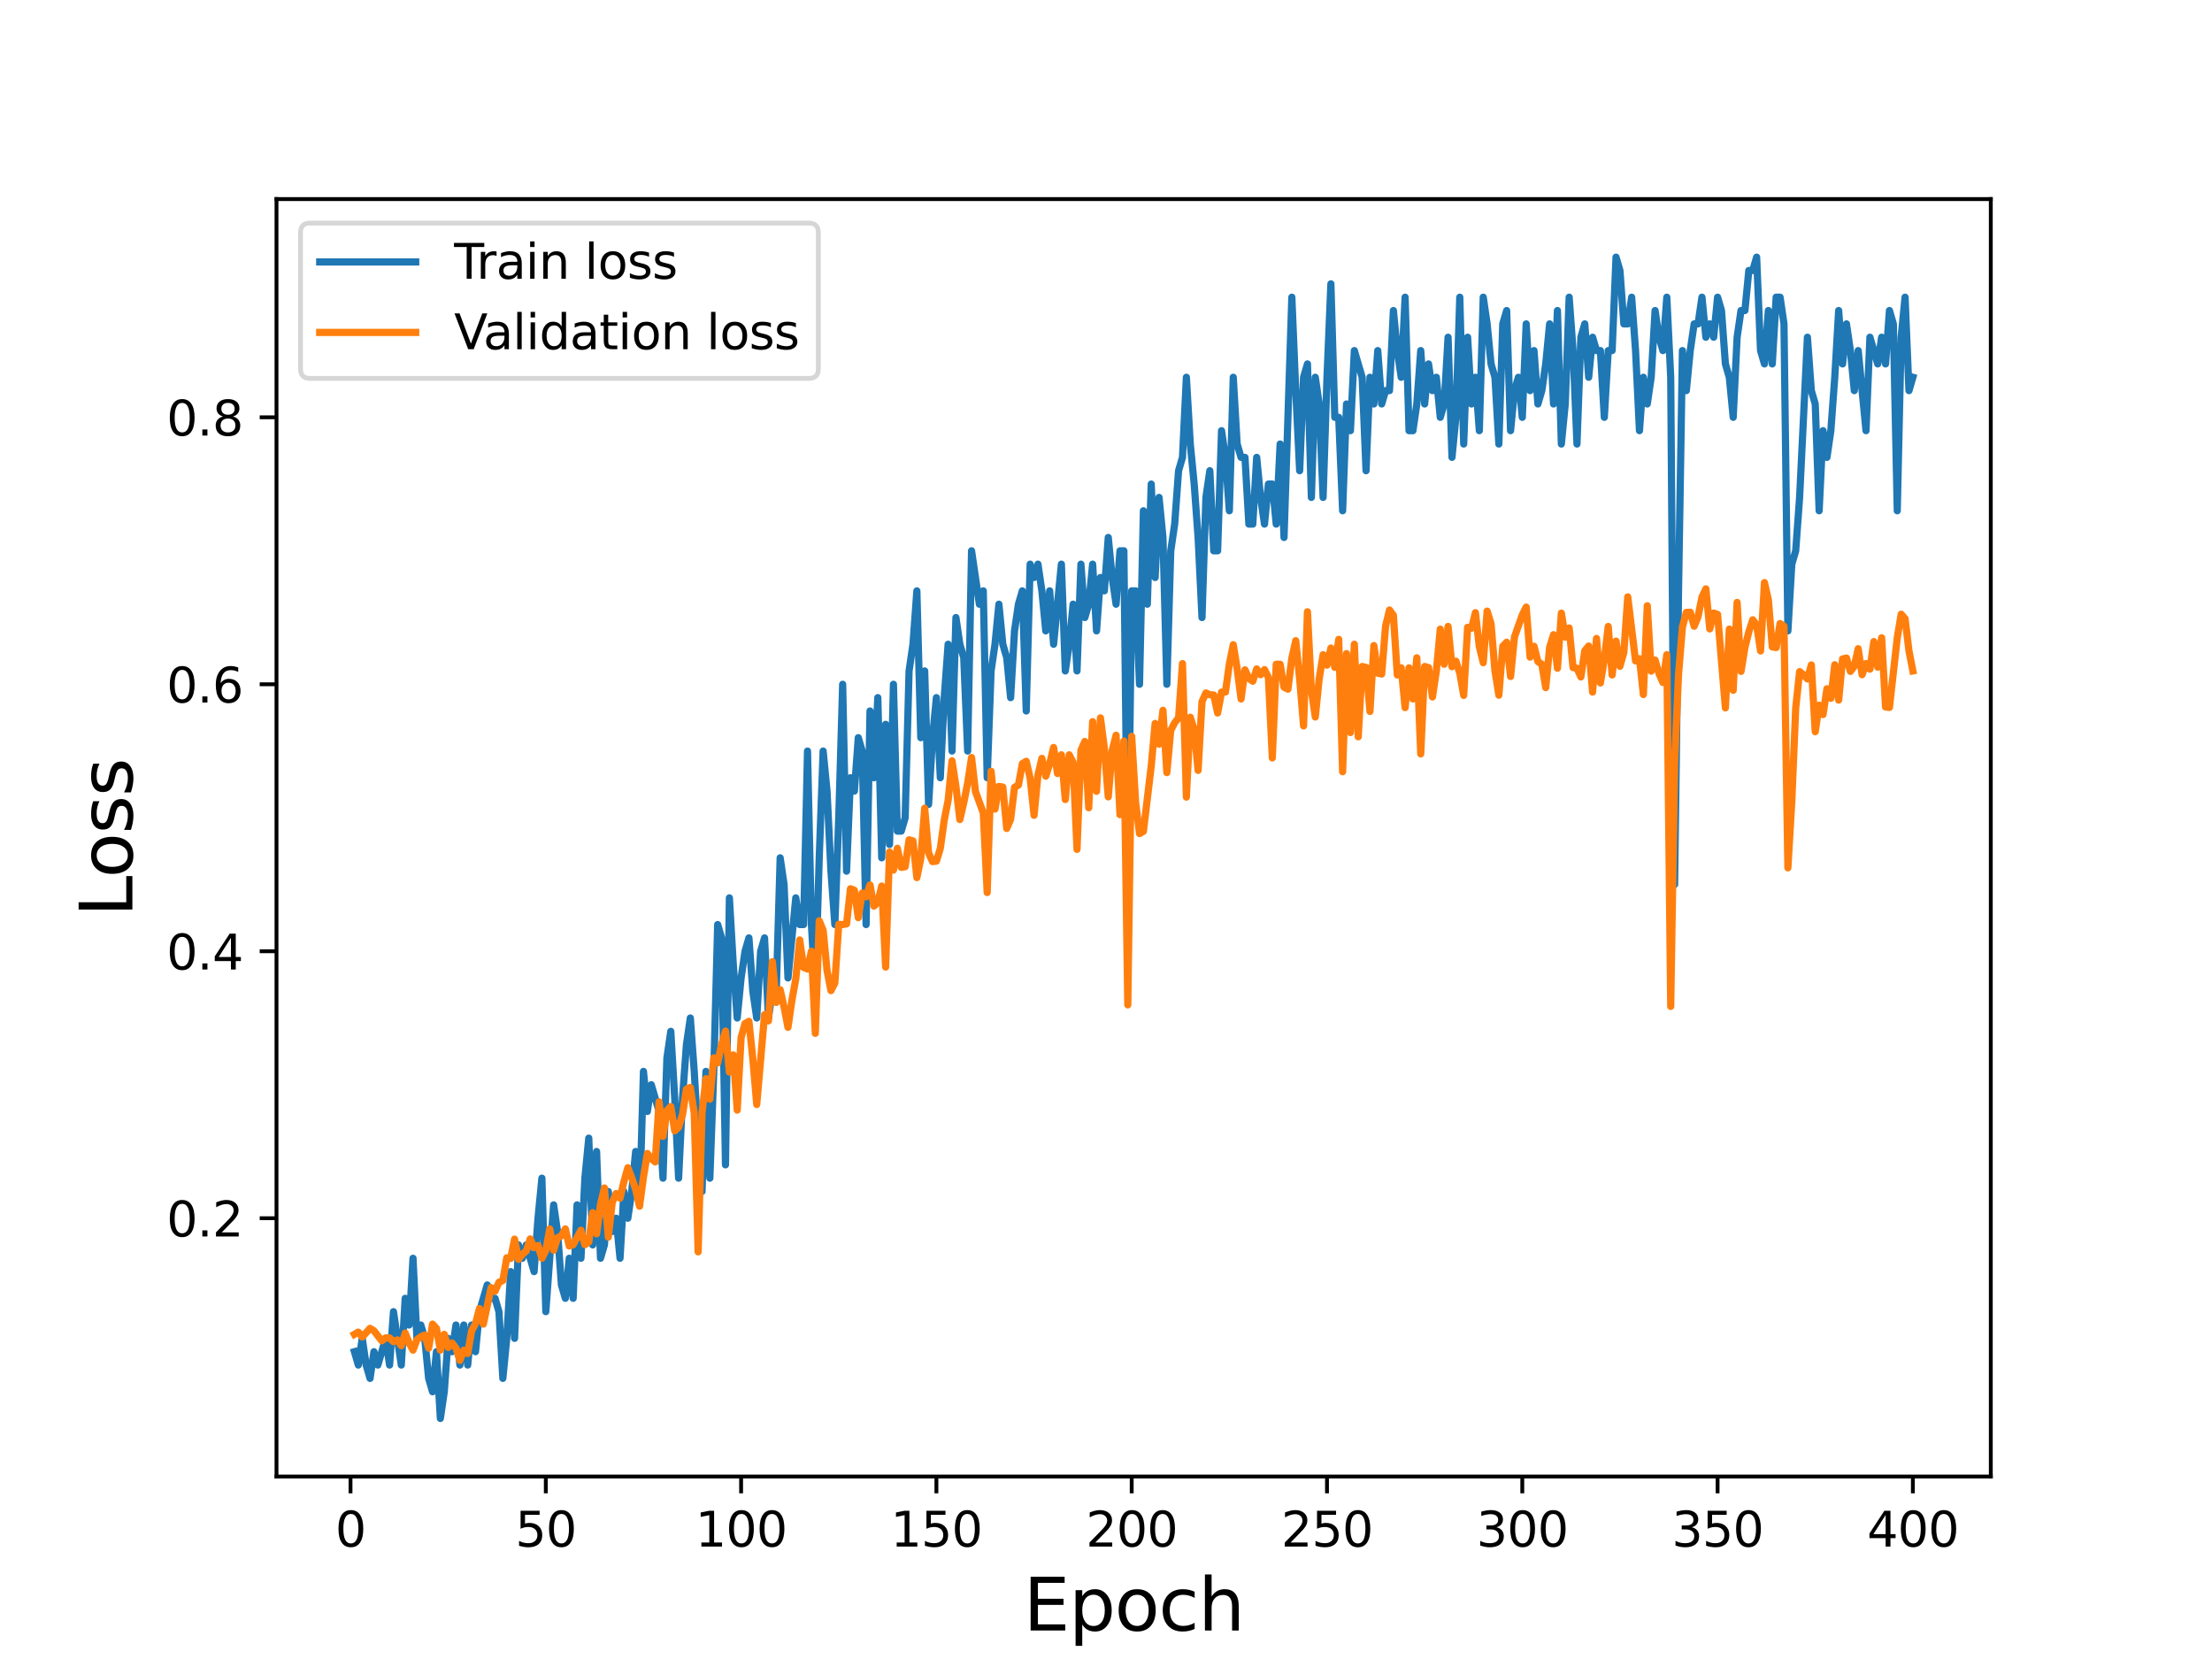 <?xml version="1.0" encoding="utf-8" standalone="no"?>
<!DOCTYPE svg PUBLIC "-//W3C//DTD SVG 1.1//EN"
  "http://www.w3.org/Graphics/SVG/1.1/DTD/svg11.dtd">
<svg height="345.6pt" version="1.1" viewBox="0 0 460.8 345.6" width="460.8pt" xmlns="http://www.w3.org/2000/svg" xmlns:xlink="http://www.w3.org/1999/xlink">
 <defs>
  <style type="text/css">*{stroke-linecap:butt;stroke-linejoin:round;}</style>
 </defs>
 <g id="figure_1">
  <g id="patch_1">
   <path d="M 0 345.6 
L 460.8 345.6 
L 460.8 0 
L 0 0 
z
" style="fill:#ffffff;"/>
  </g>
  <g id="axes_1">
   <g id="patch_2">
    <path d="M 57.6 307.584 
L 414.72 307.584 
L 414.72 41.472 
L 57.6 41.472 
z
" style="fill:#ffffff;"/>
   </g>
   <g id="matplotlib.axis_1">
    <g id="xtick_1">
     <g id="line2d_1">
      <defs>
       <path d="M 0 0 
L 0 3.5 
" id="m37c17a4bb3" style="stroke:#000000;stroke-width:0.8;"/>
      </defs>
      <g>
       <use style="stroke:#000000;stroke-width:0.8;" x="73.019" xlink:href="#m37c17a4bb3" y="307.584"/>
      </g>
     </g>
     <g id="text_1">
      <!-- 0 -->
      <g transform="translate(69.838 322.182)scale(0.1 -0.1)">
       <defs>
        <path d="M 2034 4250 
Q 1547 4250 1301 3770 
Q 1056 3291 1056 2328 
Q 1056 1369 1301 889 
Q 1547 409 2034 409 
Q 2525 409 2770 889 
Q 3016 1369 3016 2328 
Q 3016 3291 2770 3770 
Q 2525 4250 2034 4250 
z
M 2034 4750 
Q 2819 4750 3233 4129 
Q 3647 3509 3647 2328 
Q 3647 1150 3233 529 
Q 2819 -91 2034 -91 
Q 1250 -91 836 529 
Q 422 1150 422 2328 
Q 422 3509 836 4129 
Q 1250 4750 2034 4750 
z
" id="DejaVuSans-30" transform="scale(0.016)"/>
       </defs>
       <use xlink:href="#DejaVuSans-30"/>
      </g>
     </g>
    </g>
    <g id="xtick_2">
     <g id="line2d_2">
      <g>
       <use style="stroke:#000000;stroke-width:0.8;" x="113.703" xlink:href="#m37c17a4bb3" y="307.584"/>
      </g>
     </g>
     <g id="text_2">
      <!-- 50 -->
      <g transform="translate(107.34 322.182)scale(0.1 -0.1)">
       <defs>
        <path d="M 691 4666 
L 3169 4666 
L 3169 4134 
L 1269 4134 
L 1269 2991 
Q 1406 3038 1543 3061 
Q 1681 3084 1819 3084 
Q 2600 3084 3056 2656 
Q 3513 2228 3513 1497 
Q 3513 744 3044 326 
Q 2575 -91 1722 -91 
Q 1428 -91 1123 -41 
Q 819 9 494 109 
L 494 744 
Q 775 591 1075 516 
Q 1375 441 1709 441 
Q 2250 441 2565 725 
Q 2881 1009 2881 1497 
Q 2881 1984 2565 2268 
Q 2250 2553 1709 2553 
Q 1456 2553 1204 2497 
Q 953 2441 691 2322 
L 691 4666 
z
" id="DejaVuSans-35" transform="scale(0.016)"/>
       </defs>
       <use xlink:href="#DejaVuSans-35"/>
       <use x="63.623" xlink:href="#DejaVuSans-30"/>
      </g>
     </g>
    </g>
    <g id="xtick_3">
     <g id="line2d_3">
      <g>
       <use style="stroke:#000000;stroke-width:0.8;" x="154.386" xlink:href="#m37c17a4bb3" y="307.584"/>
      </g>
     </g>
     <g id="text_3">
      <!-- 100 -->
      <g transform="translate(144.842 322.182)scale(0.1 -0.1)">
       <defs>
        <path d="M 794 531 
L 1825 531 
L 1825 4091 
L 703 3866 
L 703 4441 
L 1819 4666 
L 2450 4666 
L 2450 531 
L 3481 531 
L 3481 0 
L 794 0 
L 794 531 
z
" id="DejaVuSans-31" transform="scale(0.016)"/>
       </defs>
       <use xlink:href="#DejaVuSans-31"/>
       <use x="63.623" xlink:href="#DejaVuSans-30"/>
       <use x="127.246" xlink:href="#DejaVuSans-30"/>
      </g>
     </g>
    </g>
    <g id="xtick_4">
     <g id="line2d_4">
      <g>
       <use style="stroke:#000000;stroke-width:0.8;" x="195.07" xlink:href="#m37c17a4bb3" y="307.584"/>
      </g>
     </g>
     <g id="text_4">
      <!-- 150 -->
      <g transform="translate(185.526 322.182)scale(0.1 -0.1)">
       <use xlink:href="#DejaVuSans-31"/>
       <use x="63.623" xlink:href="#DejaVuSans-35"/>
       <use x="127.246" xlink:href="#DejaVuSans-30"/>
      </g>
     </g>
    </g>
    <g id="xtick_5">
     <g id="line2d_5">
      <g>
       <use style="stroke:#000000;stroke-width:0.8;" x="235.753" xlink:href="#m37c17a4bb3" y="307.584"/>
      </g>
     </g>
     <g id="text_5">
      <!-- 200 -->
      <g transform="translate(226.209 322.182)scale(0.1 -0.1)">
       <defs>
        <path d="M 1228 531 
L 3431 531 
L 3431 0 
L 469 0 
L 469 531 
Q 828 903 1448 1529 
Q 2069 2156 2228 2338 
Q 2531 2678 2651 2914 
Q 2772 3150 2772 3378 
Q 2772 3750 2511 3984 
Q 2250 4219 1831 4219 
Q 1534 4219 1204 4116 
Q 875 4013 500 3803 
L 500 4441 
Q 881 4594 1212 4672 
Q 1544 4750 1819 4750 
Q 2544 4750 2975 4387 
Q 3406 4025 3406 3419 
Q 3406 3131 3298 2873 
Q 3191 2616 2906 2266 
Q 2828 2175 2409 1742 
Q 1991 1309 1228 531 
z
" id="DejaVuSans-32" transform="scale(0.016)"/>
       </defs>
       <use xlink:href="#DejaVuSans-32"/>
       <use x="63.623" xlink:href="#DejaVuSans-30"/>
       <use x="127.246" xlink:href="#DejaVuSans-30"/>
      </g>
     </g>
    </g>
    <g id="xtick_6">
     <g id="line2d_6">
      <g>
       <use style="stroke:#000000;stroke-width:0.8;" x="276.437" xlink:href="#m37c17a4bb3" y="307.584"/>
      </g>
     </g>
     <g id="text_6">
      <!-- 250 -->
      <g transform="translate(266.893 322.182)scale(0.1 -0.1)">
       <use xlink:href="#DejaVuSans-32"/>
       <use x="63.623" xlink:href="#DejaVuSans-35"/>
       <use x="127.246" xlink:href="#DejaVuSans-30"/>
      </g>
     </g>
    </g>
    <g id="xtick_7">
     <g id="line2d_7">
      <g>
       <use style="stroke:#000000;stroke-width:0.8;" x="317.12" xlink:href="#m37c17a4bb3" y="307.584"/>
      </g>
     </g>
     <g id="text_7">
      <!-- 300 -->
      <g transform="translate(307.576 322.182)scale(0.1 -0.1)">
       <defs>
        <path d="M 2597 2516 
Q 3050 2419 3304 2112 
Q 3559 1806 3559 1356 
Q 3559 666 3084 287 
Q 2609 -91 1734 -91 
Q 1441 -91 1130 -33 
Q 819 25 488 141 
L 488 750 
Q 750 597 1062 519 
Q 1375 441 1716 441 
Q 2309 441 2620 675 
Q 2931 909 2931 1356 
Q 2931 1769 2642 2001 
Q 2353 2234 1838 2234 
L 1294 2234 
L 1294 2753 
L 1863 2753 
Q 2328 2753 2575 2939 
Q 2822 3125 2822 3475 
Q 2822 3834 2567 4026 
Q 2313 4219 1838 4219 
Q 1578 4219 1281 4162 
Q 984 4106 628 3988 
L 628 4550 
Q 988 4650 1302 4700 
Q 1616 4750 1894 4750 
Q 2613 4750 3031 4423 
Q 3450 4097 3450 3541 
Q 3450 3153 3228 2886 
Q 3006 2619 2597 2516 
z
" id="DejaVuSans-33" transform="scale(0.016)"/>
       </defs>
       <use xlink:href="#DejaVuSans-33"/>
       <use x="63.623" xlink:href="#DejaVuSans-30"/>
       <use x="127.246" xlink:href="#DejaVuSans-30"/>
      </g>
     </g>
    </g>
    <g id="xtick_8">
     <g id="line2d_8">
      <g>
       <use style="stroke:#000000;stroke-width:0.8;" x="357.804" xlink:href="#m37c17a4bb3" y="307.584"/>
      </g>
     </g>
     <g id="text_8">
      <!-- 350 -->
      <g transform="translate(348.26 322.182)scale(0.1 -0.1)">
       <use xlink:href="#DejaVuSans-33"/>
       <use x="63.623" xlink:href="#DejaVuSans-35"/>
       <use x="127.246" xlink:href="#DejaVuSans-30"/>
      </g>
     </g>
    </g>
    <g id="xtick_9">
     <g id="line2d_9">
      <g>
       <use style="stroke:#000000;stroke-width:0.8;" x="398.487" xlink:href="#m37c17a4bb3" y="307.584"/>
      </g>
     </g>
     <g id="text_9">
      <!-- 400 -->
      <g transform="translate(388.944 322.182)scale(0.1 -0.1)">
       <defs>
        <path d="M 2419 4116 
L 825 1625 
L 2419 1625 
L 2419 4116 
z
M 2253 4666 
L 3047 4666 
L 3047 1625 
L 3713 1625 
L 3713 1100 
L 3047 1100 
L 3047 0 
L 2419 0 
L 2419 1100 
L 313 1100 
L 313 1709 
L 2253 4666 
z
" id="DejaVuSans-34" transform="scale(0.016)"/>
       </defs>
       <use xlink:href="#DejaVuSans-34"/>
       <use x="63.623" xlink:href="#DejaVuSans-30"/>
       <use x="127.246" xlink:href="#DejaVuSans-30"/>
      </g>
     </g>
    </g>
    <g id="text_10">
     <!-- Epoch -->
     <g transform="translate(213.194 339.66)scale(0.15 -0.15)">
      <defs>
       <path d="M 628 4666 
L 3578 4666 
L 3578 4134 
L 1259 4134 
L 1259 2753 
L 3481 2753 
L 3481 2222 
L 1259 2222 
L 1259 531 
L 3634 531 
L 3634 0 
L 628 0 
L 628 4666 
z
" id="DejaVuSans-45" transform="scale(0.016)"/>
       <path d="M 1159 525 
L 1159 -1331 
L 581 -1331 
L 581 3500 
L 1159 3500 
L 1159 2969 
Q 1341 3281 1617 3432 
Q 1894 3584 2278 3584 
Q 2916 3584 3314 3078 
Q 3713 2572 3713 1747 
Q 3713 922 3314 415 
Q 2916 -91 2278 -91 
Q 1894 -91 1617 61 
Q 1341 213 1159 525 
z
M 3116 1747 
Q 3116 2381 2855 2742 
Q 2594 3103 2138 3103 
Q 1681 3103 1420 2742 
Q 1159 2381 1159 1747 
Q 1159 1113 1420 752 
Q 1681 391 2138 391 
Q 2594 391 2855 752 
Q 3116 1113 3116 1747 
z
" id="DejaVuSans-70" transform="scale(0.016)"/>
       <path d="M 1959 3097 
Q 1497 3097 1228 2736 
Q 959 2375 959 1747 
Q 959 1119 1226 758 
Q 1494 397 1959 397 
Q 2419 397 2687 759 
Q 2956 1122 2956 1747 
Q 2956 2369 2687 2733 
Q 2419 3097 1959 3097 
z
M 1959 3584 
Q 2709 3584 3137 3096 
Q 3566 2609 3566 1747 
Q 3566 888 3137 398 
Q 2709 -91 1959 -91 
Q 1206 -91 779 398 
Q 353 888 353 1747 
Q 353 2609 779 3096 
Q 1206 3584 1959 3584 
z
" id="DejaVuSans-6f" transform="scale(0.016)"/>
       <path d="M 3122 3366 
L 3122 2828 
Q 2878 2963 2633 3030 
Q 2388 3097 2138 3097 
Q 1578 3097 1268 2742 
Q 959 2388 959 1747 
Q 959 1106 1268 751 
Q 1578 397 2138 397 
Q 2388 397 2633 464 
Q 2878 531 3122 666 
L 3122 134 
Q 2881 22 2623 -34 
Q 2366 -91 2075 -91 
Q 1284 -91 818 406 
Q 353 903 353 1747 
Q 353 2603 823 3093 
Q 1294 3584 2113 3584 
Q 2378 3584 2631 3529 
Q 2884 3475 3122 3366 
z
" id="DejaVuSans-63" transform="scale(0.016)"/>
       <path d="M 3513 2113 
L 3513 0 
L 2938 0 
L 2938 2094 
Q 2938 2591 2744 2837 
Q 2550 3084 2163 3084 
Q 1697 3084 1428 2787 
Q 1159 2491 1159 1978 
L 1159 0 
L 581 0 
L 581 4863 
L 1159 4863 
L 1159 2956 
Q 1366 3272 1645 3428 
Q 1925 3584 2291 3584 
Q 2894 3584 3203 3211 
Q 3513 2838 3513 2113 
z
" id="DejaVuSans-68" transform="scale(0.016)"/>
      </defs>
      <use xlink:href="#DejaVuSans-45"/>
      <use x="63.184" xlink:href="#DejaVuSans-70"/>
      <use x="126.66" xlink:href="#DejaVuSans-6f"/>
      <use x="187.842" xlink:href="#DejaVuSans-63"/>
      <use x="242.822" xlink:href="#DejaVuSans-68"/>
     </g>
    </g>
   </g>
   <g id="matplotlib.axis_2">
    <g id="ytick_1">
     <g id="line2d_10">
      <defs>
       <path d="M 0 0 
L -3.5 0 
" id="md5842045e9" style="stroke:#000000;stroke-width:0.8;"/>
      </defs>
      <g>
       <use style="stroke:#000000;stroke-width:0.8;" x="57.6" xlink:href="#md5842045e9" y="253.778"/>
      </g>
     </g>
     <g id="text_11">
      <!-- 0.2 -->
      <g transform="translate(34.697 257.577)scale(0.1 -0.1)">
       <defs>
        <path d="M 684 794 
L 1344 794 
L 1344 0 
L 684 0 
L 684 794 
z
" id="DejaVuSans-2e" transform="scale(0.016)"/>
       </defs>
       <use xlink:href="#DejaVuSans-30"/>
       <use x="63.623" xlink:href="#DejaVuSans-2e"/>
       <use x="95.41" xlink:href="#DejaVuSans-32"/>
      </g>
     </g>
    </g>
    <g id="ytick_2">
     <g id="line2d_11">
      <g>
       <use style="stroke:#000000;stroke-width:0.8;" x="57.6" xlink:href="#md5842045e9" y="198.164"/>
      </g>
     </g>
     <g id="text_12">
      <!-- 0.4 -->
      <g transform="translate(34.697 201.963)scale(0.1 -0.1)">
       <use xlink:href="#DejaVuSans-30"/>
       <use x="63.623" xlink:href="#DejaVuSans-2e"/>
       <use x="95.41" xlink:href="#DejaVuSans-34"/>
      </g>
     </g>
    </g>
    <g id="ytick_3">
     <g id="line2d_12">
      <g>
       <use style="stroke:#000000;stroke-width:0.8;" x="57.6" xlink:href="#md5842045e9" y="142.55"/>
      </g>
     </g>
     <g id="text_13">
      <!-- 0.6 -->
      <g transform="translate(34.697 146.349)scale(0.1 -0.1)">
       <defs>
        <path d="M 2113 2584 
Q 1688 2584 1439 2293 
Q 1191 2003 1191 1497 
Q 1191 994 1439 701 
Q 1688 409 2113 409 
Q 2538 409 2786 701 
Q 3034 994 3034 1497 
Q 3034 2003 2786 2293 
Q 2538 2584 2113 2584 
z
M 3366 4563 
L 3366 3988 
Q 3128 4100 2886 4159 
Q 2644 4219 2406 4219 
Q 1781 4219 1451 3797 
Q 1122 3375 1075 2522 
Q 1259 2794 1537 2939 
Q 1816 3084 2150 3084 
Q 2853 3084 3261 2657 
Q 3669 2231 3669 1497 
Q 3669 778 3244 343 
Q 2819 -91 2113 -91 
Q 1303 -91 875 529 
Q 447 1150 447 2328 
Q 447 3434 972 4092 
Q 1497 4750 2381 4750 
Q 2619 4750 2861 4703 
Q 3103 4656 3366 4563 
z
" id="DejaVuSans-36" transform="scale(0.016)"/>
       </defs>
       <use xlink:href="#DejaVuSans-30"/>
       <use x="63.623" xlink:href="#DejaVuSans-2e"/>
       <use x="95.41" xlink:href="#DejaVuSans-36"/>
      </g>
     </g>
    </g>
    <g id="ytick_4">
     <g id="line2d_13">
      <g>
       <use style="stroke:#000000;stroke-width:0.8;" x="57.6" xlink:href="#md5842045e9" y="86.936"/>
      </g>
     </g>
     <g id="text_14">
      <!-- 0.8 -->
      <g transform="translate(34.697 90.735)scale(0.1 -0.1)">
       <defs>
        <path d="M 2034 2216 
Q 1584 2216 1326 1975 
Q 1069 1734 1069 1313 
Q 1069 891 1326 650 
Q 1584 409 2034 409 
Q 2484 409 2743 651 
Q 3003 894 3003 1313 
Q 3003 1734 2745 1975 
Q 2488 2216 2034 2216 
z
M 1403 2484 
Q 997 2584 770 2862 
Q 544 3141 544 3541 
Q 544 4100 942 4425 
Q 1341 4750 2034 4750 
Q 2731 4750 3128 4425 
Q 3525 4100 3525 3541 
Q 3525 3141 3298 2862 
Q 3072 2584 2669 2484 
Q 3125 2378 3379 2068 
Q 3634 1759 3634 1313 
Q 3634 634 3220 271 
Q 2806 -91 2034 -91 
Q 1263 -91 848 271 
Q 434 634 434 1313 
Q 434 1759 690 2068 
Q 947 2378 1403 2484 
z
M 1172 3481 
Q 1172 3119 1398 2916 
Q 1625 2713 2034 2713 
Q 2441 2713 2670 2916 
Q 2900 3119 2900 3481 
Q 2900 3844 2670 4047 
Q 2441 4250 2034 4250 
Q 1625 4250 1398 4047 
Q 1172 3844 1172 3481 
z
" id="DejaVuSans-38" transform="scale(0.016)"/>
       </defs>
       <use xlink:href="#DejaVuSans-30"/>
       <use x="63.623" xlink:href="#DejaVuSans-2e"/>
       <use x="95.41" xlink:href="#DejaVuSans-38"/>
      </g>
     </g>
    </g>
    <g id="text_15">
     <!-- Loss -->
     <g transform="translate(27.577 190.979)rotate(-90)scale(0.15 -0.15)">
      <defs>
       <path d="M 628 4666 
L 1259 4666 
L 1259 531 
L 3531 531 
L 3531 0 
L 628 0 
L 628 4666 
z
" id="DejaVuSans-4c" transform="scale(0.016)"/>
       <path d="M 2834 3397 
L 2834 2853 
Q 2591 2978 2328 3040 
Q 2066 3103 1784 3103 
Q 1356 3103 1142 2972 
Q 928 2841 928 2578 
Q 928 2378 1081 2264 
Q 1234 2150 1697 2047 
L 1894 2003 
Q 2506 1872 2764 1633 
Q 3022 1394 3022 966 
Q 3022 478 2636 193 
Q 2250 -91 1575 -91 
Q 1294 -91 989 -36 
Q 684 19 347 128 
L 347 722 
Q 666 556 975 473 
Q 1284 391 1588 391 
Q 1994 391 2212 530 
Q 2431 669 2431 922 
Q 2431 1156 2273 1281 
Q 2116 1406 1581 1522 
L 1381 1569 
Q 847 1681 609 1914 
Q 372 2147 372 2553 
Q 372 3047 722 3315 
Q 1072 3584 1716 3584 
Q 2034 3584 2315 3537 
Q 2597 3491 2834 3397 
z
" id="DejaVuSans-73" transform="scale(0.016)"/>
      </defs>
      <use xlink:href="#DejaVuSans-4c"/>
      <use x="53.963" xlink:href="#DejaVuSans-6f"/>
      <use x="115.145" xlink:href="#DejaVuSans-73"/>
      <use x="167.244" xlink:href="#DejaVuSans-73"/>
     </g>
    </g>
   </g>
   <g id="line2d_14">
    <path clip-path="url(#p7fb139c377)" d="M 73.833 281.585 
L 74.646 284.365 
L 75.46 278.804 
L 76.274 284.365 
L 77.087 287.146 
L 77.901 281.585 
L 78.715 284.365 
L 80.342 278.804 
L 81.156 284.365 
L 81.969 273.242 
L 83.597 284.365 
L 84.41 270.462 
L 85.224 276.023 
L 86.038 262.12 
L 86.851 278.804 
L 87.665 276.023 
L 88.479 278.804 
L 89.292 287.146 
L 90.106 289.927 
L 90.92 281.585 
L 91.733 295.488 
L 92.547 289.927 
L 93.361 278.804 
L 94.174 281.585 
L 94.988 276.023 
L 95.802 284.365 
L 96.616 276.023 
L 97.429 284.365 
L 98.243 276.023 
L 99.057 281.585 
L 99.87 273.242 
L 101.498 267.681 
L 102.311 270.462 
L 103.125 270.462 
L 103.939 273.242 
L 104.752 287.146 
L 105.566 278.804 
L 106.38 264.9 
L 107.193 278.804 
L 108.007 259.339 
L 108.821 262.12 
L 109.634 259.339 
L 111.262 264.9 
L 112.075 253.778 
L 112.889 245.436 
L 113.703 273.242 
L 115.33 250.997 
L 116.144 256.558 
L 116.957 267.681 
L 117.771 270.462 
L 118.585 262.12 
L 119.398 270.462 
L 120.212 250.997 
L 121.026 262.12 
L 121.839 245.436 
L 122.653 237.094 
L 123.467 259.339 
L 124.28 239.874 
L 125.094 262.12 
L 125.908 259.339 
L 126.721 248.216 
L 127.535 256.558 
L 128.349 253.778 
L 129.162 262.12 
L 129.976 248.216 
L 130.79 253.778 
L 131.603 248.216 
L 132.417 239.874 
L 133.231 250.997 
L 134.044 223.19 
L 134.858 231.532 
L 135.672 225.971 
L 137.299 231.532 
L 138.113 245.436 
L 138.926 220.409 
L 139.74 214.848 
L 140.554 228.751 
L 141.367 245.436 
L 142.181 228.751 
L 142.995 217.629 
L 143.808 212.067 
L 144.622 223.19 
L 145.436 237.094 
L 146.249 248.216 
L 147.063 223.19 
L 147.877 245.436 
L 148.69 223.19 
L 149.504 192.602 
L 150.318 195.383 
L 151.131 242.655 
L 151.945 187.041 
L 152.759 200.945 
L 153.572 212.067 
L 154.386 203.725 
L 155.2 198.164 
L 156.013 195.383 
L 156.827 206.506 
L 157.641 212.067 
L 158.454 198.164 
L 159.268 195.383 
L 160.082 212.067 
L 160.895 206.506 
L 161.709 206.506 
L 162.523 178.699 
L 163.336 184.26 
L 164.15 203.725 
L 165.777 187.041 
L 166.591 192.602 
L 167.405 192.602 
L 168.219 156.454 
L 169.032 192.602 
L 169.846 206.506 
L 170.66 178.699 
L 171.473 156.454 
L 172.287 164.796 
L 173.101 181.48 
L 173.914 192.602 
L 174.728 170.357 
L 175.542 142.55 
L 176.355 181.48 
L 177.169 162.015 
L 177.983 164.796 
L 178.796 153.673 
L 179.61 156.454 
L 180.424 192.602 
L 181.237 148.111 
L 182.051 162.015 
L 182.865 145.331 
L 183.678 178.699 
L 184.492 150.892 
L 185.306 175.918 
L 186.119 142.55 
L 186.933 173.138 
L 187.747 173.138 
L 188.56 170.357 
L 189.374 139.769 
L 190.188 134.208 
L 191.001 123.085 
L 191.815 153.673 
L 192.629 139.769 
L 193.442 167.576 
L 194.256 153.673 
L 195.07 145.331 
L 195.883 162.015 
L 196.697 145.331 
L 197.511 134.208 
L 198.324 156.454 
L 199.138 128.647 
L 199.952 134.208 
L 200.765 136.989 
L 201.579 156.454 
L 202.393 114.743 
L 204.02 125.866 
L 204.834 123.085 
L 205.647 162.015 
L 206.461 139.769 
L 207.275 134.208 
L 208.088 125.866 
L 208.902 134.208 
L 209.716 136.989 
L 210.529 145.331 
L 211.343 131.427 
L 212.157 125.866 
L 212.97 123.085 
L 213.784 148.111 
L 214.598 117.524 
L 215.411 120.305 
L 216.225 117.524 
L 217.039 123.085 
L 217.852 131.427 
L 218.666 123.085 
L 219.48 134.208 
L 221.107 117.524 
L 221.921 139.769 
L 222.734 134.208 
L 223.548 125.866 
L 224.362 139.769 
L 225.175 117.524 
L 225.989 128.647 
L 226.803 125.866 
L 227.616 117.524 
L 228.43 131.427 
L 229.244 120.305 
L 230.057 123.085 
L 230.871 111.962 
L 231.685 120.305 
L 232.498 125.866 
L 233.312 114.743 
L 234.126 114.743 
L 234.939 187.041 
L 235.753 123.085 
L 236.567 123.085 
L 237.381 142.55 
L 238.194 106.401 
L 239.008 125.866 
L 239.822 100.84 
L 240.635 120.305 
L 241.449 103.62 
L 242.263 111.962 
L 243.076 142.55 
L 243.89 114.743 
L 244.704 109.182 
L 245.517 98.059 
L 246.331 95.278 
L 247.145 78.594 
L 247.958 92.498 
L 248.772 100.84 
L 249.586 111.962 
L 250.399 128.647 
L 251.213 103.62 
L 252.027 98.059 
L 252.84 114.743 
L 253.654 114.743 
L 254.468 89.717 
L 255.281 95.278 
L 256.095 106.401 
L 256.909 78.594 
L 257.722 92.498 
L 258.536 95.278 
L 259.35 95.278 
L 260.163 109.182 
L 260.977 109.182 
L 261.791 95.278 
L 262.604 103.62 
L 263.418 109.182 
L 264.232 100.84 
L 265.045 100.84 
L 265.859 109.182 
L 266.673 92.498 
L 267.486 111.962 
L 269.114 61.91 
L 269.927 81.375 
L 270.741 98.059 
L 271.555 78.594 
L 272.368 75.814 
L 273.182 103.62 
L 273.996 78.594 
L 274.809 84.156 
L 275.623 103.62 
L 276.437 78.594 
L 277.25 59.129 
L 278.064 86.936 
L 278.878 86.936 
L 279.691 106.401 
L 280.505 84.156 
L 281.319 89.717 
L 282.132 73.033 
L 283.76 78.594 
L 284.573 98.059 
L 285.387 78.594 
L 286.201 84.156 
L 287.014 73.033 
L 287.828 84.156 
L 288.642 81.375 
L 289.455 81.375 
L 290.269 64.691 
L 291.083 73.033 
L 291.896 78.594 
L 292.71 61.91 
L 293.524 89.717 
L 294.337 89.717 
L 295.151 84.156 
L 295.965 73.033 
L 296.778 84.156 
L 297.592 75.814 
L 298.406 81.375 
L 299.219 78.594 
L 300.033 86.936 
L 300.847 84.156 
L 301.66 70.252 
L 302.474 95.278 
L 303.288 86.936 
L 304.101 61.91 
L 304.915 92.498 
L 305.729 70.252 
L 306.543 84.156 
L 307.356 78.594 
L 308.17 89.717 
L 308.984 61.91 
L 309.797 67.471 
L 310.611 75.814 
L 311.425 78.594 
L 312.238 92.498 
L 313.052 67.471 
L 313.866 64.691 
L 314.679 89.717 
L 315.493 81.375 
L 316.307 78.594 
L 317.12 86.936 
L 317.934 67.471 
L 318.748 81.375 
L 319.561 73.033 
L 320.375 84.156 
L 321.189 81.375 
L 322.002 75.814 
L 322.816 67.471 
L 323.63 84.156 
L 324.443 64.691 
L 325.257 92.498 
L 326.071 84.156 
L 326.884 61.91 
L 327.698 73.033 
L 328.512 92.498 
L 329.325 70.252 
L 330.139 67.471 
L 330.953 78.594 
L 331.766 70.252 
L 332.58 73.033 
L 333.394 73.033 
L 334.207 86.936 
L 335.021 73.033 
L 335.835 73.033 
L 336.648 53.568 
L 337.462 56.349 
L 338.276 67.471 
L 339.089 67.471 
L 339.903 61.91 
L 340.717 73.033 
L 341.53 89.717 
L 342.344 78.594 
L 343.158 84.156 
L 343.971 78.594 
L 344.785 64.691 
L 345.599 70.252 
L 346.412 73.033 
L 347.226 61.91 
L 348.04 78.594 
L 348.853 184.26 
L 349.667 123.085 
L 350.481 73.033 
L 351.294 81.375 
L 352.108 73.033 
L 352.922 67.471 
L 353.735 67.471 
L 354.549 61.91 
L 355.363 70.252 
L 356.176 67.471 
L 356.99 70.252 
L 357.804 61.91 
L 358.617 64.691 
L 359.431 75.814 
L 360.245 78.594 
L 361.058 86.936 
L 361.872 70.252 
L 362.686 64.691 
L 363.499 64.691 
L 364.313 56.349 
L 365.127 56.349 
L 365.94 53.568 
L 366.754 73.033 
L 367.568 75.814 
L 368.381 64.691 
L 369.195 75.814 
L 370.009 61.91 
L 370.822 61.91 
L 371.636 67.471 
L 372.45 131.427 
L 373.263 117.524 
L 374.077 114.743 
L 374.891 103.62 
L 376.518 70.252 
L 377.332 81.375 
L 378.146 84.156 
L 378.959 106.401 
L 379.773 89.717 
L 380.587 95.278 
L 381.4 89.717 
L 382.214 78.594 
L 383.028 64.691 
L 383.841 75.814 
L 384.655 67.471 
L 385.469 73.033 
L 386.282 81.375 
L 387.096 73.033 
L 388.723 89.717 
L 389.537 70.252 
L 391.164 75.814 
L 391.978 70.252 
L 392.792 75.814 
L 393.605 64.691 
L 394.419 67.471 
L 395.233 106.401 
L 396.046 70.252 
L 396.86 61.91 
L 397.674 81.375 
L 398.487 78.594 
L 398.487 78.594 
" style="fill:none;stroke:#1f77b4;stroke-linecap:square;stroke-width:1.5;"/>
   </g>
   <g id="line2d_15">
    <path clip-path="url(#p7fb139c377)" d="M 73.833 277.97 
L 74.646 277.506 
L 75.46 278.526 
L 77.087 276.718 
L 77.901 277.228 
L 79.528 279.314 
L 80.342 278.711 
L 81.156 278.711 
L 81.969 279.499 
L 82.783 279.128 
L 83.597 280.333 
L 84.41 277.692 
L 85.224 279.777 
L 86.038 281.26 
L 86.851 279.082 
L 87.665 278.479 
L 88.479 278.109 
L 89.292 280.843 
L 90.106 275.838 
L 90.92 276.718 
L 91.733 281.26 
L 92.547 277.97 
L 93.361 280.704 
L 94.174 279.777 
L 94.988 280.843 
L 95.802 283.392 
L 96.616 281.26 
L 97.429 281.955 
L 98.243 277.228 
L 99.057 275.745 
L 99.87 272.594 
L 100.684 275.838 
L 102.311 268.237 
L 103.125 268.979 
L 103.939 267.125 
L 104.752 266.754 
L 105.566 262.027 
L 106.38 262.166 
L 107.193 258.134 
L 108.007 262.351 
L 108.821 261.286 
L 109.634 260.59 
L 110.448 258.088 
L 111.262 259.895 
L 112.075 259.478 
L 112.889 262.12 
L 113.703 260.498 
L 114.516 256.002 
L 115.33 260.451 
L 116.144 257.856 
L 116.957 257.439 
L 117.771 256.002 
L 118.585 259.571 
L 119.398 259.293 
L 121.026 256.28 
L 121.839 259.293 
L 122.653 258.737 
L 123.467 252.619 
L 124.28 257.022 
L 125.094 250.904 
L 125.908 247.475 
L 126.721 257.717 
L 127.535 250.534 
L 128.349 248.633 
L 129.162 249.607 
L 129.976 246.131 
L 130.79 243.257 
L 131.603 245.343 
L 132.417 247.799 
L 133.231 251.275 
L 134.044 245.204 
L 134.858 240.291 
L 135.672 241.357 
L 136.485 242.052 
L 137.299 229.539 
L 138.113 236.723 
L 138.926 231.347 
L 139.74 230.513 
L 140.554 235.564 
L 141.367 234.823 
L 142.181 232.181 
L 142.995 226.898 
L 143.808 226.527 
L 144.622 231.903 
L 145.436 260.776 
L 146.249 231.81 
L 147.063 224.719 
L 147.877 228.983 
L 148.69 220.363 
L 149.504 221.429 
L 150.318 217.629 
L 151.131 214.802 
L 151.945 223.329 
L 152.759 219.761 
L 153.572 231.254 
L 154.386 216.146 
L 155.2 213.226 
L 156.013 212.762 
L 156.827 220.595 
L 157.641 230.095 
L 159.268 211.372 
L 160.082 212.67 
L 160.895 200.342 
L 161.709 208.823 
L 162.523 206.182 
L 163.336 209.796 
L 164.15 214.014 
L 164.964 208.406 
L 165.777 203.911 
L 166.591 195.8 
L 167.405 201.547 
L 168.219 201.871 
L 169.032 198.164 
L 169.846 215.265 
L 170.66 191.815 
L 171.473 193.807 
L 172.287 202.15 
L 173.101 206.367 
L 173.914 204.791 
L 174.728 192.556 
L 175.542 192.602 
L 176.355 192.463 
L 177.169 185.141 
L 177.983 185.465 
L 178.796 191.166 
L 179.61 186.022 
L 180.424 186.809 
L 181.237 184.353 
L 182.051 188.756 
L 182.865 188.014 
L 183.678 184.585 
L 184.492 201.454 
L 185.306 177.494 
L 186.119 181.248 
L 186.933 176.706 
L 187.747 180.692 
L 188.56 180.553 
L 189.374 174.945 
L 190.188 175.177 
L 191.001 182.824 
L 191.815 178.838 
L 192.629 168.364 
L 193.442 177.679 
L 194.256 179.487 
L 195.07 179.394 
L 195.883 176.753 
L 196.697 170.867 
L 197.511 166.742 
L 198.324 158.493 
L 199.138 163.822 
L 199.952 170.728 
L 200.765 167.252 
L 201.579 163.127 
L 202.393 157.798 
L 203.206 164.888 
L 204.834 169.337 
L 205.647 185.929 
L 206.461 160.671 
L 207.275 168.55 
L 208.088 163.822 
L 208.902 163.961 
L 209.716 172.582 
L 210.529 170.681 
L 211.343 164.008 
L 212.157 163.544 
L 212.97 159.095 
L 213.784 158.585 
L 214.598 162.108 
L 215.411 169.847 
L 216.225 161.459 
L 217.039 157.983 
L 217.852 161.69 
L 218.666 159.095 
L 219.48 155.712 
L 220.293 161.134 
L 221.107 157.241 
L 221.921 166.557 
L 222.734 157.241 
L 223.548 158.817 
L 224.362 176.938 
L 225.175 156.314 
L 225.989 154.461 
L 226.803 168.271 
L 227.616 150.336 
L 228.43 164.842 
L 229.244 149.548 
L 230.057 155.851 
L 230.871 166.001 
L 231.685 156.361 
L 232.498 153.163 
L 233.312 169.708 
L 234.126 154.368 
L 234.939 209.333 
L 235.753 153.395 
L 236.567 167.113 
L 237.381 173.647 
L 238.194 173.184 
L 239.822 159.559 
L 240.635 150.707 
L 241.449 155.017 
L 242.263 147.972 
L 243.076 160.949 
L 243.89 152.143 
L 244.704 150.568 
L 245.517 149.548 
L 246.331 138.24 
L 247.145 166.047 
L 247.958 149.409 
L 248.772 152.004 
L 249.586 160.486 
L 250.399 146.165 
L 251.213 144.358 
L 252.027 144.728 
L 252.84 144.775 
L 253.654 148.529 
L 254.468 144.172 
L 255.281 144.172 
L 256.095 138.333 
L 256.909 134.301 
L 257.722 139.306 
L 258.536 145.609 
L 259.35 139.538 
L 260.163 141.345 
L 260.977 141.901 
L 261.791 139.352 
L 262.604 140.557 
L 263.418 139.491 
L 264.232 141.113 
L 265.045 157.89 
L 265.859 138.379 
L 266.673 138.379 
L 267.486 143.153 
L 268.3 143.57 
L 269.114 137.081 
L 269.927 133.466 
L 270.741 141.391 
L 271.555 151.217 
L 272.368 127.442 
L 273.182 143.755 
L 273.996 149.363 
L 274.809 141.438 
L 275.623 136.386 
L 276.437 138.564 
L 277.25 134.996 
L 278.064 139.028 
L 278.878 133.188 
L 279.691 160.764 
L 280.505 136.154 
L 281.319 152.607 
L 282.132 134.208 
L 282.946 153.487 
L 283.76 138.842 
L 284.573 139.028 
L 285.387 148.204 
L 286.201 134.486 
L 287.014 140.233 
L 287.828 140.418 
L 288.642 130.408 
L 289.455 127.071 
L 290.269 128.183 
L 291.083 140.604 
L 291.896 139.121 
L 292.71 147.416 
L 293.524 139.121 
L 294.337 145.609 
L 295.151 137.035 
L 295.965 157.056 
L 296.778 138.842 
L 297.592 139.074 
L 298.406 145.192 
L 299.219 139.769 
L 300.033 131.057 
L 300.847 138.379 
L 301.66 130.5 
L 302.474 138.889 
L 303.288 137.73 
L 304.101 140.233 
L 304.915 144.867 
L 305.729 130.686 
L 306.543 130.871 
L 307.356 127.627 
L 308.17 134.718 
L 308.984 138.055 
L 309.797 127.303 
L 310.611 129.898 
L 311.425 139.769 
L 312.238 144.821 
L 313.052 134.625 
L 313.866 133.791 
L 314.679 140.928 
L 315.493 132.679 
L 317.12 128.09 
L 317.934 126.468 
L 318.748 136.896 
L 319.561 134.625 
L 320.375 137.823 
L 321.189 138.379 
L 322.002 143.245 
L 322.816 134.857 
L 323.63 132.215 
L 324.443 139.213 
L 325.257 127.72 
L 326.071 132.725 
L 326.884 130.825 
L 327.698 139.074 
L 328.512 139.213 
L 329.325 141.021 
L 330.139 135.552 
L 330.953 134.579 
L 331.766 144.172 
L 332.58 133.003 
L 333.394 142.272 
L 334.207 137.406 
L 335.021 130.5 
L 335.835 140.604 
L 336.648 133.559 
L 337.462 138.796 
L 338.276 135.923 
L 339.089 124.337 
L 340.717 137.684 
L 341.53 137.22 
L 342.344 144.682 
L 343.158 126.19 
L 343.971 139.816 
L 344.785 137.498 
L 345.599 140.326 
L 346.412 142.179 
L 347.226 136.386 
L 348.04 209.657 
L 348.853 159.142 
L 349.667 140.511 
L 350.481 130.593 
L 351.294 127.581 
L 352.108 127.534 
L 352.922 130.454 
L 353.735 128.461 
L 354.549 124.383 
L 355.363 122.668 
L 356.176 131.01 
L 356.99 127.72 
L 357.804 127.998 
L 359.431 147.463 
L 360.245 131.057 
L 361.058 143.801 
L 361.872 125.495 
L 362.686 139.862 
L 363.499 134.903 
L 364.313 131.613 
L 365.127 129.11 
L 365.94 130.222 
L 366.754 135.598 
L 367.568 121.37 
L 368.381 124.939 
L 369.195 134.764 
L 370.009 134.903 
L 370.822 129.898 
L 371.636 130.454 
L 372.45 180.785 
L 373.263 166.974 
L 374.077 147.509 
L 374.891 139.908 
L 375.704 140.557 
L 376.518 141.438 
L 377.332 138.518 
L 378.146 152.422 
L 378.959 146.906 
L 379.773 148.853 
L 380.587 143.477 
L 381.4 145.47 
L 382.214 138.472 
L 383.028 145.841 
L 383.841 137.267 
L 384.655 137.081 
L 385.469 139.862 
L 386.282 138.796 
L 387.096 135.135 
L 387.91 140.557 
L 388.723 138.24 
L 389.537 139.399 
L 390.351 133.652 
L 391.164 138.982 
L 391.978 132.864 
L 392.792 147.277 
L 393.605 147.37 
L 395.233 132.864 
L 396.046 127.951 
L 396.86 128.878 
L 397.674 135.598 
L 398.487 139.769 
L 398.487 139.769 
" style="fill:none;stroke:#ff7f0e;stroke-linecap:square;stroke-width:1.5;"/>
   </g>
   <g id="patch_3">
    <path d="M 57.6 307.584 
L 57.6 41.472 
" style="fill:none;stroke:#000000;stroke-linecap:square;stroke-linejoin:miter;stroke-width:0.8;"/>
   </g>
   <g id="patch_4">
    <path d="M 414.72 307.584 
L 414.72 41.472 
" style="fill:none;stroke:#000000;stroke-linecap:square;stroke-linejoin:miter;stroke-width:0.8;"/>
   </g>
   <g id="patch_5">
    <path d="M 57.6 307.584 
L 414.72 307.584 
" style="fill:none;stroke:#000000;stroke-linecap:square;stroke-linejoin:miter;stroke-width:0.8;"/>
   </g>
   <g id="patch_6">
    <path d="M 57.6 41.472 
L 414.72 41.472 
" style="fill:none;stroke:#000000;stroke-linecap:square;stroke-linejoin:miter;stroke-width:0.8;"/>
   </g>
   <g id="legend_1">
    <g id="patch_7">
     <path d="M 64.6 78.828 
L 168.475 78.828 
Q 170.475 78.828 170.475 76.828 
L 170.475 48.472 
Q 170.475 46.472 168.475 46.472 
L 64.6 46.472 
Q 62.6 46.472 62.6 48.472 
L 62.6 76.828 
Q 62.6 78.828 64.6 78.828 
z
" style="fill:#ffffff;opacity:0.8;stroke:#cccccc;stroke-linejoin:miter;"/>
    </g>
    <g id="line2d_16">
     <path d="M 66.6 54.57 
L 86.6 54.57 
" style="fill:none;stroke:#1f77b4;stroke-linecap:square;stroke-width:1.5;"/>
    </g>
    <g id="line2d_17"/>
    <g id="text_16">
     <!-- Train loss -->
     <g transform="translate(94.6 58.07)scale(0.1 -0.1)">
      <defs>
       <path d="M -19 4666 
L 3928 4666 
L 3928 4134 
L 2272 4134 
L 2272 0 
L 1638 0 
L 1638 4134 
L -19 4134 
L -19 4666 
z
" id="DejaVuSans-54" transform="scale(0.016)"/>
       <path d="M 2631 2963 
Q 2534 3019 2420 3045 
Q 2306 3072 2169 3072 
Q 1681 3072 1420 2755 
Q 1159 2438 1159 1844 
L 1159 0 
L 581 0 
L 581 3500 
L 1159 3500 
L 1159 2956 
Q 1341 3275 1631 3429 
Q 1922 3584 2338 3584 
Q 2397 3584 2469 3576 
Q 2541 3569 2628 3553 
L 2631 2963 
z
" id="DejaVuSans-72" transform="scale(0.016)"/>
       <path d="M 2194 1759 
Q 1497 1759 1228 1600 
Q 959 1441 959 1056 
Q 959 750 1161 570 
Q 1363 391 1709 391 
Q 2188 391 2477 730 
Q 2766 1069 2766 1631 
L 2766 1759 
L 2194 1759 
z
M 3341 1997 
L 3341 0 
L 2766 0 
L 2766 531 
Q 2569 213 2275 61 
Q 1981 -91 1556 -91 
Q 1019 -91 701 211 
Q 384 513 384 1019 
Q 384 1609 779 1909 
Q 1175 2209 1959 2209 
L 2766 2209 
L 2766 2266 
Q 2766 2663 2505 2880 
Q 2244 3097 1772 3097 
Q 1472 3097 1187 3025 
Q 903 2953 641 2809 
L 641 3341 
Q 956 3463 1253 3523 
Q 1550 3584 1831 3584 
Q 2591 3584 2966 3190 
Q 3341 2797 3341 1997 
z
" id="DejaVuSans-61" transform="scale(0.016)"/>
       <path d="M 603 3500 
L 1178 3500 
L 1178 0 
L 603 0 
L 603 3500 
z
M 603 4863 
L 1178 4863 
L 1178 4134 
L 603 4134 
L 603 4863 
z
" id="DejaVuSans-69" transform="scale(0.016)"/>
       <path d="M 3513 2113 
L 3513 0 
L 2938 0 
L 2938 2094 
Q 2938 2591 2744 2837 
Q 2550 3084 2163 3084 
Q 1697 3084 1428 2787 
Q 1159 2491 1159 1978 
L 1159 0 
L 581 0 
L 581 3500 
L 1159 3500 
L 1159 2956 
Q 1366 3272 1645 3428 
Q 1925 3584 2291 3584 
Q 2894 3584 3203 3211 
Q 3513 2838 3513 2113 
z
" id="DejaVuSans-6e" transform="scale(0.016)"/>
       <path id="DejaVuSans-20" transform="scale(0.016)"/>
       <path d="M 603 4863 
L 1178 4863 
L 1178 0 
L 603 0 
L 603 4863 
z
" id="DejaVuSans-6c" transform="scale(0.016)"/>
      </defs>
      <use xlink:href="#DejaVuSans-54"/>
      <use x="46.334" xlink:href="#DejaVuSans-72"/>
      <use x="87.447" xlink:href="#DejaVuSans-61"/>
      <use x="148.727" xlink:href="#DejaVuSans-69"/>
      <use x="176.51" xlink:href="#DejaVuSans-6e"/>
      <use x="239.889" xlink:href="#DejaVuSans-20"/>
      <use x="271.676" xlink:href="#DejaVuSans-6c"/>
      <use x="299.459" xlink:href="#DejaVuSans-6f"/>
      <use x="360.641" xlink:href="#DejaVuSans-73"/>
      <use x="412.74" xlink:href="#DejaVuSans-73"/>
     </g>
    </g>
    <g id="line2d_18">
     <path d="M 66.6 69.249 
L 86.6 69.249 
" style="fill:none;stroke:#ff7f0e;stroke-linecap:square;stroke-width:1.5;"/>
    </g>
    <g id="line2d_19"/>
    <g id="text_17">
     <!-- Validation loss -->
     <g transform="translate(94.6 72.749)scale(0.1 -0.1)">
      <defs>
       <path d="M 1831 0 
L 50 4666 
L 709 4666 
L 2188 738 
L 3669 4666 
L 4325 4666 
L 2547 0 
L 1831 0 
z
" id="DejaVuSans-56" transform="scale(0.016)"/>
       <path d="M 2906 2969 
L 2906 4863 
L 3481 4863 
L 3481 0 
L 2906 0 
L 2906 525 
Q 2725 213 2448 61 
Q 2172 -91 1784 -91 
Q 1150 -91 751 415 
Q 353 922 353 1747 
Q 353 2572 751 3078 
Q 1150 3584 1784 3584 
Q 2172 3584 2448 3432 
Q 2725 3281 2906 2969 
z
M 947 1747 
Q 947 1113 1208 752 
Q 1469 391 1925 391 
Q 2381 391 2643 752 
Q 2906 1113 2906 1747 
Q 2906 2381 2643 2742 
Q 2381 3103 1925 3103 
Q 1469 3103 1208 2742 
Q 947 2381 947 1747 
z
" id="DejaVuSans-64" transform="scale(0.016)"/>
       <path d="M 1172 4494 
L 1172 3500 
L 2356 3500 
L 2356 3053 
L 1172 3053 
L 1172 1153 
Q 1172 725 1289 603 
Q 1406 481 1766 481 
L 2356 481 
L 2356 0 
L 1766 0 
Q 1100 0 847 248 
Q 594 497 594 1153 
L 594 3053 
L 172 3053 
L 172 3500 
L 594 3500 
L 594 4494 
L 1172 4494 
z
" id="DejaVuSans-74" transform="scale(0.016)"/>
      </defs>
      <use xlink:href="#DejaVuSans-56"/>
      <use x="60.658" xlink:href="#DejaVuSans-61"/>
      <use x="121.938" xlink:href="#DejaVuSans-6c"/>
      <use x="149.721" xlink:href="#DejaVuSans-69"/>
      <use x="177.504" xlink:href="#DejaVuSans-64"/>
      <use x="240.98" xlink:href="#DejaVuSans-61"/>
      <use x="302.26" xlink:href="#DejaVuSans-74"/>
      <use x="341.469" xlink:href="#DejaVuSans-69"/>
      <use x="369.252" xlink:href="#DejaVuSans-6f"/>
      <use x="430.434" xlink:href="#DejaVuSans-6e"/>
      <use x="493.812" xlink:href="#DejaVuSans-20"/>
      <use x="525.6" xlink:href="#DejaVuSans-6c"/>
      <use x="553.383" xlink:href="#DejaVuSans-6f"/>
      <use x="614.564" xlink:href="#DejaVuSans-73"/>
      <use x="666.664" xlink:href="#DejaVuSans-73"/>
     </g>
    </g>
   </g>
  </g>
 </g>
 <defs>
  <clipPath id="p7fb139c377">
   <rect height="266.112" width="357.12" x="57.6" y="41.472"/>
  </clipPath>
 </defs>
</svg>
